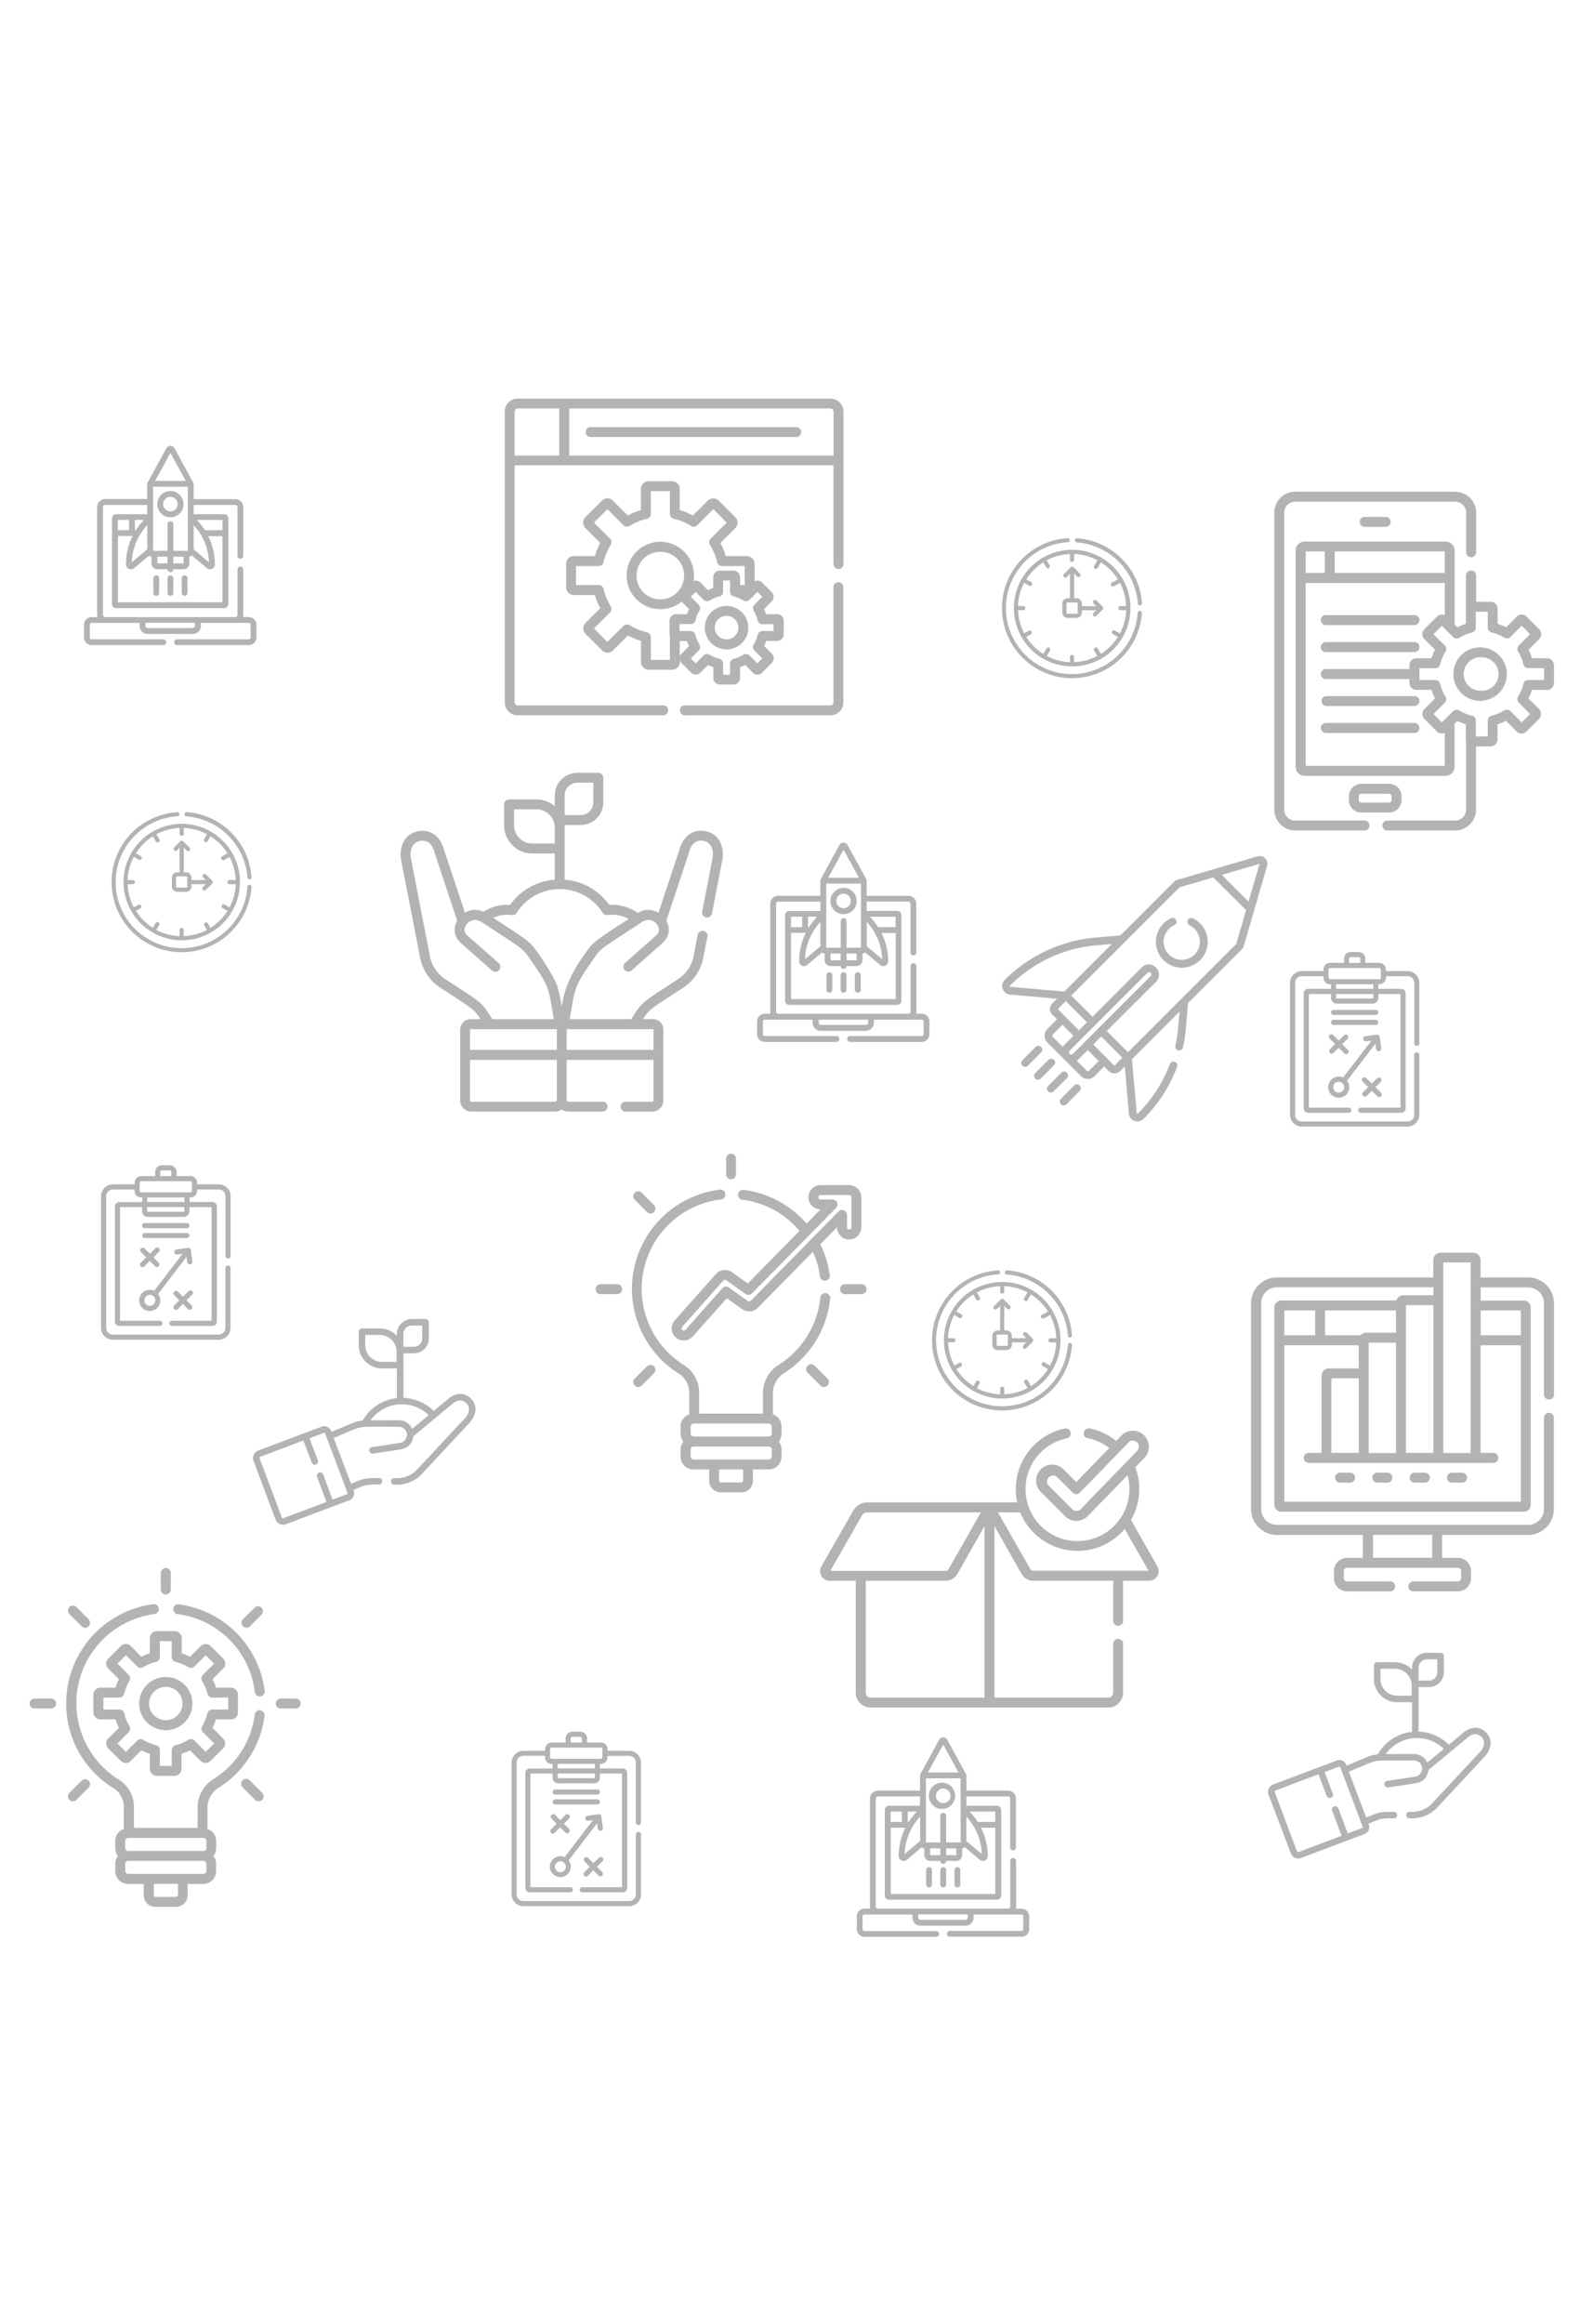 <svg viewBox="0 0 136 136" widht="200" height="200" xmlns="http://www.w3.org/2000/svg" xmlns:serif="http://www.serif.com/" fill-rule="evenodd" clip-rule="evenodd" stroke-linejoin="round" stroke-miterlimit="1.41"><path fill="none" d="M0 0h136v136H0z"/><g opacity=".3"><clipPath id="a"><path serif:id="001-idea" d="M48.35 67.27H77.5v29.15H48.35z"/></clipPath><g clip-path="url(#a)" fill-rule="nonzero"><path d="M53.11 78.5H51.7a.43.43 0 1 0 0 .86h1.42a.43.43 0 1 0 0-.86zM74.16 78.5h-1.42a.43.43 0 0 0 0 .86h1.42a.43.43 0 1 0 0-.86zM56.29 85.57a.43.43 0 0 0-.6 0l-1 1a.43.43 0 1 0 .6.6l1-1a.43.43 0 0 0 0-.6zM62.93 67.27c-.24 0-.43.2-.43.43v1.41a.43.43 0 0 0 .85 0V67.7c0-.24-.19-.43-.42-.43zM71.17 86.57l-1-1a.43.43 0 1 0-.6.6l1 1a.43.43 0 1 0 .6-.6zM56.29 71.69l-1-1a.43.43 0 1 0-.6.6l1 1c.16.17.43.17.6 0a.43.43 0 0 0 0-.6zM73.1 69.98h-2.47a1.04 1.04 0 0 0 0 2.08l-1.2 1.23a8.63 8.63 0 0 0-5.46-2.91.43.43 0 0 0-.1.85c1.92.23 3.7 1.2 4.95 2.68l-4.45 4.53-1.37-.97a1.04 1.04 0 0 0-1.38.16l-3.54 3.98A1.04 1.04 0 0 0 59.63 83l2.93-3.29 1.32.94c.42.3.99.25 1.35-.12l4.74-4.81c.3.65.5 1.33.6 2.05a.43.43 0 1 0 .84-.13 8.5 8.5 0 0 0-.8-2.57l1.44-1.47v.01a1.04 1.04 0 0 0 2.09 0v-2.59c0-.57-.47-1.04-1.05-1.04zm.18 3.63c0 .25-.37.25-.37 0v-1.06a.43.43 0 0 0-.74-.3l-7.55 7.68a.19.19 0 0 1-.24.03l-1.64-1.17a.43.43 0 0 0-.57.07L59 82.43a.19.19 0 1 1-.29-.25l3.55-3.99a.19.19 0 0 1 .25-.03l1.66 1.18c.17.12.4.1.55-.04l7.24-7.36a.43.43 0 0 0-.3-.73h-1.03c-.25 0-.25-.38 0-.38h2.46c.1 0 .2.09.2.2v2.58z"/><path d="M71.08 79.27a.43.43 0 0 0-.47.39 7.77 7.77 0 0 1-3.58 5.78 2.87 2.87 0 0 0-1.36 2.44v1.76h-5.49v-1.8c0-.96-.5-1.87-1.31-2.38a7.74 7.74 0 0 1 3.12-14.24.43.43 0 1 0-.11-.84 8.6 8.6 0 0 0-3.46 15.81c.56.35.91.98.91 1.65v1.86c-.43.15-.75.56-.75 1.05v.6c0 .27.1.5.24.7-.15.18-.24.42-.24.67v.61c0 .62.5 1.11 1.11 1.11h1.35v.97c0 .56.45 1 1 1h1.77c.56 0 1-.44 1-1v-.97h1.35c.61 0 1.11-.5 1.11-1.1v-.62c0-.25-.09-.49-.23-.68.14-.19.23-.42.23-.68v-.61c0-.49-.31-.9-.74-1.05v-1.82c0-.7.35-1.34.95-1.72a8.65 8.65 0 0 0 3.98-6.42.43.43 0 0 0-.38-.47zm-7.12 16.14c0 .08-.07.15-.15.15h-1.77a.16.16 0 0 1-.15-.15v-.97h2.07v.97zm2.46-2.08c0 .14-.12.26-.26.26H59.7a.26.26 0 0 1-.25-.26v-.6c0-.15.11-.26.25-.26h6.47c.14 0 .26.12.26.25v.61zm0-1.97c0 .14-.12.25-.26.25H59.7a.26.26 0 0 1-.25-.25v-.61c0-.14.11-.26.25-.26h6.47c.14 0 .26.12.26.26v.6z"/></g><clipPath id="b"><path serif:id="002-rocket" d="M86.26 41.65h22.84v22.84H86.26z"/></clipPath><g clip-path="url(#b)" fill-rule="nonzero"><path d="M89.61 58.09a.33.33 0 0 0-.47 0L88 59.23a.34.34 0 0 0 0 .47c.13.13.35.13.48 0l1.13-1.14a.33.33 0 0 0 0-.47zM90.72 59.2a.33.33 0 0 0-.47 0l-1.14 1.13a.33.33 0 0 0 .47.48l1.14-1.14a.33.33 0 0 0 0-.48zM92.94 61.4a.34.34 0 0 0-.48 0l-1.14 1.15a.33.33 0 1 0 .48.47l1.13-1.14a.34.34 0 0 0 0-.47zM91.83 60.3a.33.33 0 0 0-.47 0l-1.14 1.14a.33.33 0 1 0 .47.47l1.14-1.13a.33.33 0 0 0 0-.48zM108.27 41.68l-7 2.05a.34.34 0 0 0-.15.08l-4.68 4.68-2.1.18a12.65 12.65 0 0 0-7.87 3.66.74.74 0 0 0 .46 1.25l4.06.36-.42.42a.67.67 0 0 0 0 .94l.41.41-.82.82a.83.83 0 0 0 0 1.18l2.89 2.89c.32.32.85.32 1.17 0l.82-.83.39.39a.7.7 0 0 0 .99 0l.4-.4.35 4.06c.03.3.21.53.48.63.28.1.57.04.78-.17 1.3-1.3 2.28-2.83 2.91-4.55a.34.34 0 0 0-.62-.23 11.9 11.9 0 0 1-2.76 4.3.07.07 0 0 1-.12-.04l-.4-4.62 4.09-4.1c-.14 1.66-.17 2.1-.36 2.94-.04.18.07.36.25.4.18.04.36-.07.4-.25.23-1.03.25-1.52.44-3.82l4.68-4.68a.34.34 0 0 0 .09-.14l.93-3.18 1.11-3.82a.65.65 0 0 0-.8-.8zM86.99 52.92a.07.07 0 0 1-.04-.12c2-2 4.64-3.23 7.45-3.46l1.3-.11-4.09 4.09-4.62-.4zm4.75 1.22l1.82 1.82-.69.7-1.82-1.83.69-.69zm-.15 3.8a.82.82 0 0 0-.12.14l-.84-.85a.16.16 0 0 1 0-.22l.82-.83.95.95-.82.81zm.77.74a.2.2 0 0 1-.28 0 .2.2 0 0 1 0-.28l6.67-6.67a.2.2 0 1 1 .28.28l-4.48 4.47c-.24.24-1.98 2-2.2 2.2zm1.39 1.44a.16.16 0 0 1-.12.05c-.02 0-.07 0-.1-.05l-.85-.84c.05-.03.1-.07.13-.11l.82-.81.94.94-.82.83zm2.2-.44a.03.03 0 0 1-.05 0l-1.8-1.8.69-.69 1.82 1.82-.67.67zm10.46-10.46l-9.32 9.32-1.83-1.82 4.26-4.25c.3-.31.36-.84-.04-1.23a.84.84 0 0 0-1.2 0l-4.24 4.25-1.83-1.82 9.32-9.32 2.9-.85 2.83 2.81-.85 2.91zm1.06-3.64l-2.3-2.3 3.25-.95-.95 3.25z"/><path d="M103.3 47.46c-.2-.2-.42-.35-.66-.46a.34.34 0 0 0-.28.61 1.56 1.56 0 1 1-1.28 0 .33.33 0 1 0-.28-.6 2.23 2.23 0 1 0 2.5.45z"/></g><path d="M19.89 113.22h-1.3c-.07-.25-.17-.5-.3-.73l.92-.91a.6.6 0 0 0 0-.86l-1.08-1.08a.6.6 0 0 0-.85 0l-.92.92a4.51 4.51 0 0 0-.72-.3v-1.3a.6.6 0 0 0-.6-.6H13.5a.6.6 0 0 0-.6.6v1.3c-.25.08-.5.18-.73.3l-.91-.92a.6.6 0 0 0-.86 0l-1.08 1.08a.6.6 0 0 0 0 .86l.92.91c-.12.23-.22.48-.3.73h-1.3a.6.6 0 0 0-.6.6v1.52c0 .34.27.61.6.61h1.3c.08.25.18.5.3.73l-.92.91a.6.6 0 0 0 0 .86l1.08 1.07a.6.6 0 0 0 .86 0l.9-.91c.24.12.49.22.74.3v1.3c0 .32.27.6.6.6h1.52a.6.6 0 0 0 .6-.6v-1.3c.26-.08.5-.18.73-.3l.92.91a.6.6 0 0 0 .85 0l1.08-1.07a.6.6 0 0 0 .18-.43.6.6 0 0 0-.18-.43l-.91-.91c.12-.24.22-.48.3-.73h1.29a.6.6 0 0 0 .6-.6v-1.53a.6.6 0 0 0-.6-.6zm-.25 1.88h-1.37c-.2 0-.37.13-.41.33-.1.38-.25.75-.46 1.1-.1.16-.08.38.06.52l.97.97-.72.72-.97-.97a.43.43 0 0 0-.53-.06c-.34.21-.7.37-1.1.46a.43.43 0 0 0-.33.41v1.37h-1.02v-1.37c0-.2-.14-.37-.33-.41-.39-.1-.76-.25-1.1-.46a.43.43 0 0 0-.52.06l-.97.97-.73-.72.97-.97a.43.43 0 0 0 .06-.53c-.2-.34-.36-.7-.45-1.1a.43.43 0 0 0-.42-.32H8.9v-1.03h1.37c.2 0 .37-.13.42-.33.09-.39.24-.76.45-1.1a.43.43 0 0 0-.06-.52l-.97-.97.73-.72.97.96c.14.14.35.17.52.07.34-.22.71-.37 1.1-.46.2-.04.33-.22.33-.41v-1.37h1.02v1.37c0 .2.14.37.33.41.4.1.76.24 1.1.46.17.1.39.07.53-.07l.97-.96.72.72-.97.97a.43.43 0 0 0-.06.53c.21.33.36.7.46 1.1.04.19.21.32.41.32h1.37v1.03z" fill-rule="nonzero"/><path d="M14.27 112.3a2.29 2.29 0 1 0 0 4.58 2.29 2.29 0 0 0 0-4.58zm0 3.72a1.43 1.43 0 1 1 0-2.87 1.43 1.43 0 0 1 0 2.87zM4.46 114.16H3.04a.43.43 0 1 0 0 .85h1.42a.43.43 0 0 0 0-.85zM25.5 114.16H24.1a.43.43 0 0 0 0 .85h1.41a.43.43 0 0 0 0-.85zM7.63 121.22a.43.43 0 0 0-.6 0l-1 1a.43.43 0 1 0 .6.6l1-1a.43.43 0 0 0 0-.6zM22.52 106.34a.43.43 0 0 0-.6 0l-1.01 1a.43.43 0 0 0 0 .6c.17.17.44.17.6 0l1-1a.43.43 0 0 0 0-.6zM14.27 102.92c-.23 0-.43.2-.43.43v1.42a.43.43 0 1 0 .86 0v-1.42c0-.23-.2-.43-.43-.43zM22.52 122.22l-1-1a.43.43 0 1 0-.61.6l1 1a.43.43 0 1 0 .6-.6zM7.63 107.34l-1-1a.43.43 0 1 0-.6.6l1 1c.17.17.44.17.6 0a.43.43 0 0 0 0-.6zM22.79 113.54a8.59 8.59 0 0 0-7.47-7.5.43.43 0 0 0-.1.84 7.69 7.69 0 0 1 6.72 6.76.43.43 0 0 0 .85-.1z" fill-rule="nonzero"/><path d="M22.41 115.16a.43.43 0 0 0-.48.37 7.7 7.7 0 0 1-3.56 5.56 2.87 2.87 0 0 0-1.36 2.45v1.75h-5.48v-1.8c0-.96-.5-1.87-1.32-2.37a7.74 7.74 0 0 1 3.12-14.24.43.43 0 0 0-.1-.85A8.62 8.62 0 0 0 6.8 118.8a8.63 8.63 0 0 0 2.95 3.06c.57.34.91.98.91 1.65v1.86c-.43.15-.74.56-.74 1.04v.61c0 .26.09.5.23.69a1.1 1.1 0 0 0-.23.68v.6c0 .62.5 1.12 1.1 1.12h1.35v.96c0 .56.45 1.01 1 1.01h1.77c.56 0 1.01-.45 1.01-1v-.97h1.35c.6 0 1.1-.5 1.1-1.11v-.61c0-.26-.08-.5-.23-.68.15-.2.24-.43.24-.69v-.6c0-.5-.32-.9-.75-1.05v-1.82c0-.7.36-1.35.96-1.72a8.55 8.55 0 0 0 3.95-6.19.43.43 0 0 0-.37-.47zm-7.1 15.9c0 .09-.07.16-.16.16H13.4a.16.16 0 0 1-.16-.16v-.96h2.08v.96zm2.45-2.07c0 .14-.12.25-.25.25h-6.47a.26.26 0 0 1-.26-.25v-.61c0-.14.12-.26.26-.26h6.47c.13 0 .25.12.25.26v.6zm0-1.98c0 .14-.12.26-.25.26h-6.47a.26.26 0 0 1-.26-.26v-.6c0-.15.12-.26.26-.26h6.47c.13 0 .25.11.25.25v.61zM60.7 39.51h-.02c-1.07-.17-1.93.48-2.23 1.7l-1.77 5.33a1.69 1.69 0 0 0-1.78.02 3.82 3.82 0 0 0-2.46-.7 5.22 5.22 0 0 0-3.84-2.17v-4.7h1.38c1.07 0 1.95-.87 1.95-1.95v-2.11c0-.24-.2-.43-.43-.43h-1.8c-1.08 0-1.95.88-1.95 1.95v.92a2.4 2.4 0 0 0-1.57-.58h-2.36c-.23 0-.43.2-.43.43v1.8a2.43 2.43 0 0 0 2.43 2.42h1.93v2.25a5.22 5.22 0 0 0-3.84 2.17h-.25c-.73 0-1.44.2-2.05.6a1.66 1.66 0 0 0-1.59.08l-1.77-5.32c-.3-1.23-1.15-1.88-2.23-1.7-1.41.27-1.62 1.61-1.51 2.37v.02l1.62 8.34a4.02 4.02 0 0 0 1.62 2.64l.02.01c2.96 1.95 3 1.87 3.59 2.8h-.85c-.5 0-.9.4-.9.88v6.11c0 .53.43.96.95.96h7.23c.2 0 .4-.07.56-.18a1 1 0 0 0 .57.18h2.88a.43.43 0 1 0 0-.85h-2.88a.14.14 0 0 1-.14-.14V59.2h7.47v3.5a.1.1 0 0 1-.1.1h-2.36a.43.43 0 0 0 0 .85h2.35c.53 0 .96-.43.96-.96v-6.1c0-.5-.4-.9-.9-.9h-.85c.6-.93.66-.86 3.59-2.79l.01-.01a4.02 4.02 0 0 0 1.62-2.64l.33-1.69a.43.43 0 0 0-.84-.16l-.33 1.7v.03a3.11 3.11 0 0 1-1.27 2.06c-3.14 2.07-3.13 1.93-4 3.31l-.12.2h-5.3c.51-3.03.4-2.8 2.27-5.5.46-.64.86-.83 3.93-2.85.74-.48 1.22.07 1.3.18l.01.02c.1.12.37.55-.08.95l-2.69 2.38a.43.43 0 0 0 .57.64l2.68-2.38c.7-.62.6-1.42.33-1.92l1.91-5.75v-.03l.01-.02c.14-.56.46-1.2 1.26-1.07.92.19.84 1.18.81 1.41l-.9 4.64a.43.43 0 1 0 .84.17l.9-4.66.01-.02c.1-.76-.1-2.1-1.5-2.38zm-14.88 1.07c-.87 0-1.57-.7-1.57-1.56v-1.38h1.93c.86 0 1.57.7 1.57 1.57v1.37h-1.93zm2.78-2.88v-1.25c0-.6.5-1.1 1.1-1.1h1.37v1.7c0 .6-.49 1.09-1.1 1.09H48.6v-.44zM38.25 52.2a3.1 3.1 0 0 1-1.28-2.1l-1.62-8.34c-.03-.23-.1-1.22.82-1.4.8-.13 1.12.5 1.25 1.06v.02l.02.03 1.91 5.75c-.28.5-.38 1.3.32 1.92l2.69 2.38c.18.15.45.14.6-.04a.43.43 0 0 0-.03-.6l-2.7-2.38c-.44-.4-.17-.83-.07-.95v-.01c.3-.38.76-.52 1.26-.22l1.38.9c1.88 1.23 2.21 1.45 2.6 1.98 1.92 2.77 1.77 2.56 2.27 5.5h-5.3l-.12-.2c-.87-1.38-.86-1.23-4-3.3zm9.54 10.6h-7.23a.1.1 0 0 1-.1-.1v-3.5h7.47v3.46c0 .08-.07.14-.14.14zm.14-6.2v1.74h-7.47V56.6c0-.03.02-.04.04-.04H47.9c.02 0 .03.02.03.04zm8.27-.05c.02 0 .05 0 .05.03v1.76h-7.47V56.6c0-.03.02-.04.04-.04h7.38zm-5.48-6.98c-1.98 2.56-2.2 4.09-2.37 5.05-.15-.9-.27-1.5-.5-2.08a20.2 20.2 0 0 0-1.95-3.08c-.47-.57-1.1-.94-3.44-2.48h-.01a2.94 2.94 0 0 1 1.62-.24c.16.02.32-.05.41-.2a4.37 4.37 0 0 1 7.39 0c.09.15.25.22.41.2a2.95 2.95 0 0 1 1.83.33c-2.36 1.55-2.9 1.87-3.4 2.5z" fill-rule="nonzero"/><clipPath id="c"><path serif:id="005-growth-1" d="M109.16 109.5h19.15v19.15h-19.15z"/></clipPath><g clip-path="url(#c)"><path d="M127.9 117.04h-.02c-.7-.65-1.5-.35-2.03.14l-1.14.95a3.9 3.9 0 0 0-2.61-1.13v-3.83h.9c.7 0 1.28-.57 1.28-1.28v-1.39a.28.28 0 0 0-.28-.28h-1.18c-.7 0-1.28.58-1.28 1.28v.17a2 2 0 0 0-1.47-.64h-1.53a.28.28 0 0 0-.28.28v1.16c0 1.1.9 2 2 2h1.28v2.55a3.88 3.88 0 0 0-2.95 1.94c-.31.03-.52.08-.77.17h-.01l-1.9.8-.03-.08a.63.63 0 0 0-.81-.36l-5.48 2.06a.68.68 0 0 0-.4.87l1.92 5.06c.13.35.52.53.87.4l5.47-2.07c.33-.12.5-.48.37-.81l-.02-.07c1.03-.44 1.01-.47 2.18-.47a.28.28 0 1 0 0-.56c-1.28 0-1.33.06-2.38.5l-1.5-3.95 1.92-.8c.55-.2.88-.16 3.63-.16.3 0 .51.1.65.32.09.15.11.31.12.36-.01.1-.08.62-.58.7-.77.13-2.43.37-2.44.37a.28.28 0 1 0 .08.56c.01 0 1.68-.24 2.45-.37.71-.12.98-.73 1.03-1.13l3.25-2.69h.01l.01-.02c.33-.3.8-.57 1.27-.15.53.52.04 1.14-.07 1.27l-4.1 4.4v.01c-.57.66-1.35.77-1.67.78h-.35a.28.28 0 0 0 0 .56h.37a2.96 2.96 0 0 0 2.07-.97l4.1-4.4c.37-.42.78-1.32.04-2.05zm-5.8-4.52v-1.01c0-.4.32-.73.72-.73h.9v1.11c0 .4-.32.72-.72.72h-.9v-.09zm-.59 1.39h-1.25c-.8 0-1.44-.65-1.44-1.44v-.88h1.25c.8 0 1.44.65 1.44 1.44v.88zm-4.21 11.29c.01.03 0 .08-.04.09l-1.25.47-.81-2.15a.28.28 0 0 0-.37-.17.28.28 0 0 0-.16.37l.81 2.15-3.7 1.4a.12.12 0 0 1-.15-.08l-1.9-5.06a.12.12 0 0 1 .06-.15l3.7-1.4.72 1.9a.28.28 0 0 0 .52-.19l-.71-1.9 1.25-.47c.03-.01.07 0 .09.04l1.94 5.15zm5.55-5.53a1.24 1.24 0 0 0-1.2-.74h-2.37a3.32 3.32 0 0 1 5-.44l-1.43 1.18z" fill-rule="nonzero"/></g><clipPath id="d"><path serif:id="005-growth-1" d="M21.78 80.78h19.15v19.15H21.78z"/></clipPath><g clip-path="url(#d)"><path d="M40.51 88.32c-.7-.65-1.51-.35-2.04.14l-1.14.95a3.9 3.9 0 0 0-2.6-1.13v-3.83h.9c.7 0 1.28-.57 1.28-1.28v-1.39a.28.28 0 0 0-.28-.28h-1.19c-.7 0-1.28.58-1.28 1.28v.17a2 2 0 0 0-1.46-.64h-1.54a.28.28 0 0 0-.28.28v1.16c0 1.1.9 2 2 2h1.28v2.55a3.88 3.88 0 0 0-2.95 1.94c-.31.02-.52.08-.77.17l-1.91.8-.03-.08a.63.63 0 0 0-.81-.37l-5.47 2.06a.68.68 0 0 0-.4.88l1.9 5.06c.14.35.53.53.88.4l5.48-2.07c.32-.12.49-.49.36-.81l-.02-.07c1.03-.44 1.02-.47 2.18-.47.2 0 .3-.14.3-.28 0-.15-.1-.28-.3-.28-1.28 0-1.33.06-2.38.5l-1.5-3.95 1.92-.8c.55-.2.88-.16 3.63-.16.3 0 .52.1.65.32.09.15.11.31.12.35-.01.11-.08.63-.58.71-.77.13-2.43.37-2.44.37a.28.28 0 0 0 .08.56c.01 0 1.68-.24 2.45-.38.72-.12.98-.72 1.04-1.12l3.24-2.69h.01l.02-.02c.32-.3.8-.57 1.26-.15.53.52.05 1.14-.06 1.27l-4.1 4.4a2.4 2.4 0 0 1-1.67.8h-.36a.28.28 0 1 0 0 .56h.38a2.96 2.96 0 0 0 2.06-.98l4.1-4.4v-.01c.37-.42.79-1.31.04-2.04zm-5.79-4.52v-1.02c0-.4.33-.72.72-.72h.9v1.11c0 .4-.32.72-.72.72h-.9v-.1zm-.58 1.39h-1.26c-.8 0-1.44-.65-1.44-1.44v-.88h1.25c.8 0 1.45.65 1.45 1.44v.88zm-4.22 11.29c.01.03 0 .07-.04.09l-1.25.47-.81-2.16a.28.28 0 1 0-.53.2l.81 2.16-3.7 1.39a.12.12 0 0 1-.15-.07l-1.9-5.06a.12.12 0 0 1 .06-.15l3.7-1.4.72 1.9c.06.15.22.23.36.17a.28.28 0 0 0 .17-.36l-.72-1.9 1.25-.47c.03-.02.07 0 .09.04l1.94 5.15zm5.56-5.53a1.24 1.24 0 0 0-1.21-.74H31.9a3.32 3.32 0 0 1 5-.44l-1.42 1.18z" fill-rule="nonzero"/></g><path d="M92.28 15.31a5.01 5.01 0 1 0 .01 10.03 5.01 5.01 0 0 0 0-10.03zm4.12 7.2l-.43-.25a.18.18 0 0 0-.24.06c-.04.09-.02.2.07.24l.42.25a4.7 4.7 0 0 1-1.46 1.46l-.25-.42a.18.18 0 1 0-.3.17l.24.42c-.6.32-1.27.51-2 .54v-.49a.18.18 0 0 0-.35 0v.49a4.62 4.62 0 0 1-2-.54l.25-.42a.18.18 0 1 0-.3-.17l-.25.42a4.69 4.69 0 0 1-1.46-1.46l.42-.25a.18.18 0 0 0-.17-.3l-.43.24a4.62 4.62 0 0 1-.53-2h.49a.18.18 0 0 0 0-.35h-.5c.03-.72.22-1.4.54-2l.43.25a.18.18 0 0 0 .24-.06.18.18 0 0 0-.07-.24l-.42-.25a4.7 4.7 0 0 1 1.46-1.46l.25.42a.18.18 0 0 0 .24.07.18.18 0 0 0 .06-.24l-.25-.43c.6-.32 1.28-.51 2-.54v.5a.18.18 0 1 0 .36 0v-.5c.72.03 1.4.22 2 .54l-.25.43a.18.18 0 1 0 .3.17l.25-.42c.6.37 1.1.87 1.46 1.46l-.42.25a.18.18 0 1 0 .09.33c.03 0 .06-.01.08-.03l.43-.25c.32.6.5 1.28.53 2h-.49a.18.18 0 1 0 0 .36h.5c-.03.71-.22 1.4-.54 2z" fill-rule="nonzero"/><path d="M94.91 20.2l-.55-.55a.18.18 0 0 0-.25.25l.25.26h-1.24v-.22c0-.25-.2-.46-.46-.46h-.2v-2.12l.25.25c.03.04.08.06.12.06.05 0 .1-.02.13-.06a.18.18 0 0 0 0-.25l-.55-.55a.18.18 0 0 0-.25 0l-.55.56a.18.18 0 1 0 .25.24l.24-.24v2.11h-.2c-.26 0-.46.2-.46.46v.77c0 .25.2.46.46.46h.76c.26 0 .46-.21.46-.46v-.2h1.24l-.25.25a.18.18 0 0 0 .12.3c.05 0 .1-.02.13-.06l.55-.55a.18.18 0 0 0 .05-.12c0-.05-.02-.1-.05-.13zm-2.14.5a.1.1 0 0 1-.1.11h-.77a.1.1 0 0 1-.1-.1v-.77c0-.06.04-.1.1-.1h.76c.06 0 .1.04.1.1v.77zM98.3 19.9a6.03 6.03 0 0 0-5.6-5.58c-.1-.01-.18.06-.18.16-.01.1.06.18.16.19a5.7 5.7 0 0 1 5.26 5.25c0 .1.08.17.17.17h.02c.1 0 .17-.1.16-.19z" fill-rule="nonzero"/><path d="M98.13 20.56c-.1 0-.18.07-.2.16a5.68 5.68 0 1 1-6.06-6.06.18.18 0 1 0-.01-.35 6.03 6.03 0 1 0 6.43 6.44c0-.1-.07-.18-.16-.19zM86.26 78.31a5.01 5.01 0 1 0 .01 10.03 5.01 5.01 0 0 0 0-10.03zm4.12 7.2l-.42-.25a.18.18 0 1 0-.18.3l.42.25a4.68 4.68 0 0 1-1.46 1.46l-.24-.42a.18.18 0 1 0-.3.17l.24.42c-.6.32-1.28.51-2 .54v-.49c0-.1-.08-.17-.18-.17-.1 0-.17.08-.17.17v.49a4.62 4.62 0 0 1-2-.54l.24-.42a.18.18 0 0 0-.3-.17l-.24.42a4.68 4.68 0 0 1-1.47-1.46l.43-.25a.18.18 0 0 0-.18-.3l-.42.24a4.62 4.62 0 0 1-.54-2h.49a.18.18 0 0 0 0-.35h-.5c.03-.72.22-1.4.54-2l.43.25a.18.18 0 0 0 .24-.06.18.18 0 0 0-.06-.25l-.43-.24c.37-.6.87-1.1 1.46-1.46l.25.42a.18.18 0 0 0 .24.07.18.18 0 0 0 .06-.24l-.24-.43c.6-.32 1.28-.51 2-.54v.5a.18.18 0 0 0 .35 0v-.5c.72.03 1.4.22 2 .54l-.25.43a.18.18 0 1 0 .3.17l.25-.42c.6.37 1.1.87 1.47 1.46l-.43.25a.18.18 0 1 0 .09.33l.09-.03.42-.25c.32.6.51 1.28.54 2h-.5a.18.18 0 0 0 0 .36h.5c-.03.71-.22 1.4-.54 2z" fill-rule="nonzero"/><path d="M88.9 83.2l-.56-.55a.18.18 0 0 0-.25.25l.25.25H87.1v-.2c0-.26-.2-.47-.46-.47h-.2v-2.12l.25.25a.17.17 0 0 0 .25 0 .18.18 0 0 0 0-.25l-.55-.55a.18.18 0 0 0-.25 0l-.55.55a.18.18 0 1 0 .25.25l.25-.24v2.11h-.2c-.26 0-.47.2-.47.46v.77c0 .25.2.46.46.46h.76c.26 0 .46-.21.46-.46v-.2h1.24l-.25.25a.18.18 0 0 0 .13.3c.04 0 .09-.02.12-.06l.55-.55a.18.18 0 0 0 .05-.12c0-.05-.02-.1-.05-.13zm-2.15.5a.1.1 0 0 1-.1.11h-.77a.1.1 0 0 1-.1-.1v-.77c0-.06.04-.1.1-.1h.77c.05 0 .1.04.1.1v.77zM92.27 82.9a6.03 6.03 0 0 0-5.58-5.59c-.1 0-.18.07-.2.17 0 .1.08.18.17.19a5.7 5.7 0 0 1 5.26 5.25c0 .1.08.17.18.17.1 0 .18-.1.17-.19z" fill-rule="nonzero"/><path d="M92.1 83.56c-.09 0-.17.07-.18.16a5.68 5.68 0 1 1-6.06-6.06.18.18 0 1 0-.02-.34 6.03 6.03 0 1 0 6.43 6.43c.01-.1-.06-.18-.16-.19zM15.64 38.89a5.01 5.01 0 1 0 .01 10.02 5.01 5.01 0 0 0-.01-10.02zm4.11 7.19l-.42-.25a.18.18 0 0 0-.24.07c-.05.08-.02.19.07.24l.42.24a4.7 4.7 0 0 1-1.46 1.46l-.25-.42a.18.18 0 0 0-.3.18l.24.42c-.6.32-1.28.5-2 .53v-.48a.18.18 0 1 0-.35 0v.48a4.62 4.62 0 0 1-2-.53l.25-.42a.18.18 0 0 0-.06-.24.18.18 0 0 0-.25.06l-.24.42a4.7 4.7 0 0 1-1.46-1.46l.42-.24a.18.18 0 0 0-.17-.3l-.43.24a4.6 4.6 0 0 1-.53-2h.49a.18.18 0 0 0 0-.35h-.5c.03-.72.22-1.4.54-2l.43.24c.02.02.05.03.08.03.06 0 .12-.03.16-.09a.18.18 0 0 0-.07-.24l-.42-.25a4.7 4.7 0 0 1 1.46-1.46l.24.43a.18.18 0 1 0 .31-.18l-.25-.43c.6-.32 1.28-.5 2-.54v.5a.18.18 0 1 0 .36 0v-.5c.72.03 1.4.22 2 .54l-.25.43a.18.18 0 0 0 .15.26c.06 0 .12-.03.15-.08l.25-.43c.59.37 1.09.87 1.46 1.46l-.42.25a.18.18 0 1 0 .18.3l.42-.24c.32.6.5 1.28.53 2h-.49a.18.18 0 1 0 0 .35h.5c-.04.72-.23 1.4-.55 2z" fill-rule="nonzero"/><path d="M18.27 43.78l-.55-.55a.18.18 0 0 0-.25.25l.25.25h-1.24v-.21c0-.26-.2-.46-.46-.46h-.2v-2.12l.25.25a.18.18 0 0 0 .25 0 .18.18 0 0 0 0-.25l-.55-.55a.17.17 0 0 0-.13-.05c-.05 0-.1.01-.12.05l-.55.55a.18.18 0 0 0 .25.25l.24-.25v2.12h-.2c-.26 0-.46.2-.46.46v.76c0 .25.2.46.46.46h.76c.25 0 .46-.2.46-.46v-.2h1.23l-.24.25a.18.18 0 0 0 .12.3c.05 0 .1-.02.13-.05l.55-.55a.18.18 0 0 0 0-.25zm-2.14.5a.1.1 0 0 1-.1.1h-.77a.1.1 0 0 1-.11-.1v-.76c0-.06.05-.11.1-.11h.77c.06 0 .1.05.1.1v.77zM21.65 43.48a6.03 6.03 0 0 0-5.59-5.6c-.1 0-.18.08-.18.17-.01.1.06.18.16.2a5.7 5.7 0 0 1 5.26 5.25c0 .1.08.16.17.16h.02c.1 0 .17-.09.16-.18z" fill-rule="nonzero"/><path d="M21.48 44.13c-.1 0-.18.07-.18.17a5.68 5.68 0 1 1-6.06-6.06.18.18 0 1 0-.03-.35 6.03 6.03 0 1 0 6.44 6.43c0-.1-.07-.18-.16-.19z" fill-rule="nonzero"/><clipPath id="e"><path serif:id="007-rocket-1" d="M6.08 6.35h17.15V23.5H6.08z"/></clipPath><g clip-path="url(#e)" fill-rule="nonzero"><path d="M14.67 10.25a1.13 1.13 0 1 0 0 2.26 1.13 1.13 0 0 0 0-2.26zm0 1.75a.62.62 0 1 1 0-1.25.62.62 0 0 1 0 1.25zM13.45 17.51a.25.25 0 0 0-.25.25v1.26c0 .14.11.25.25.25s.25-.11.25-.25v-1.25a.25.25 0 0 0-.25-.26zM14.67 17.51a.25.25 0 0 0-.25.25v1.26a.25.25 0 1 0 .5 0v-1.25a.25.25 0 0 0-.25-.26zM15.89 17.51a.25.25 0 0 0-.25.25v1.26a.25.25 0 0 0 .5 0v-1.25a.25.25 0 0 0-.25-.26z"/><path d="M21.41 21.09h-.5a.67.67 0 0 0 .03-.19V17a.25.25 0 0 0-.5 0v3.91c0 .1-.09.19-.19.19H9.05a.19.19 0 0 1-.19-.19v-9.28c0-.1.09-.18.19-.18h3.62v.8H9.96a.36.36 0 0 0-.32.35v7.37c0 .2.16.36.36.36h9.3c.2 0 .36-.16.36-.36V12.6a.36.36 0 0 0-.33-.35H16.67v-.8h3.58c.1 0 .19.08.19.18v4.2a.25.25 0 1 0 .5 0v-4.2c0-.38-.31-.68-.69-.68h-3.58v-1.3a.25.25 0 0 0-.04-.13l-1.61-2.95a.4.4 0 0 0-.7 0l-1.61 2.95a.25.25 0 0 0-.04.12v1.3H9.05c-.38 0-.69.31-.69.7v9.27c0 .07.01.13.03.19h-.5c-.37 0-.66.29-.66.65v1.1c0 .37.3.66.65.66h6.18a.25.25 0 1 0 0-.5H7.88a.15.15 0 0 1-.15-.15v-1.11c0-.08.07-.15.15-.15h4.14v.27c0 .38.3.68.69.68h3.88c.38 0 .7-.3.7-.68v-.27h4.13c.08 0 .15.07.15.15v1.1c0 .1-.07.16-.15.16h-6.18a.25.25 0 0 0 0 .5h6.18c.36 0 .65-.3.65-.65v-1.11c0-.36-.3-.65-.65-.65zm-9.8-8.35h.78c-.24.27-.45.51-.69.88h-.09v-.88zm-1.47 0h.97v.88h-.97v-.88zm9.01 0v.88h-1.51c-.24-.37-.45-.6-.69-.88h2.2zm-2.48.43l.16.2c.7.82 1.12 1.88 1.16 3.02l-1.32-1.12v-2.1zm-2-6.2l1.32 2.41h-2.64l1.32-2.41zm-1.5 2.91h3v5.52h-1.25v-2.3a.25.25 0 0 0-.5 0v2.3h-1.24V9.88zm2.63 6.02v.57l-.02.01h-.86v-.58h.88zm-2.26.57v-.57h.88v.58h-.86l-.02-.01zm-.72-.66a.4.4 0 0 0 .22.1v.56c0 .28.23.51.52.51h.86a.25.25 0 0 0 .5 0h.86c.29 0 .52-.23.52-.51v-.57a.43.43 0 0 0 .22-.1l1.29 1.09c.27.23.69.03.69-.33 0-.85-.2-1.68-.58-2.43h1.23v5.69h-9v-5.7h1.26a5.46 5.46 0 0 0-.57 2.44c0 .36.41.56.7.33l1.28-1.08zm-.15-.54l-1.33 1.12c.04-.98.36-1.93.94-2.72.13-.19.23-.3.4-.5v2.1zm4.1 6.59c0 .1-.08.18-.18.18h-3.88a.19.19 0 0 1-.19-.18v-.27h4.26v.27z"/></g><clipPath id="f"><path serif:id="007-rocket-1" d="M64.02 40.5h17.15v17.15H64.02z"/></clipPath><g clip-path="url(#f)" fill-rule="nonzero"><path d="M72.61 44.4a1.13 1.13 0 1 0 0 2.26 1.13 1.13 0 0 0 0-2.26zm0 1.75a.62.62 0 1 1 0-1.25.62.62 0 0 1 0 1.25zM71.4 51.66a.25.25 0 0 0-.26.25v1.26a.25.25 0 1 0 .5 0V51.9a.25.25 0 0 0-.24-.25zM72.61 51.66a.25.25 0 0 0-.25.25v1.26a.25.25 0 1 0 .5 0V51.9a.25.25 0 0 0-.24-.25zM73.84 51.66a.25.25 0 0 0-.26.25v1.26c0 .14.12.25.26.25.13 0 .25-.11.25-.25V51.9a.25.25 0 0 0-.25-.25z"/><path d="M79.36 55.23h-.5a.67.67 0 0 0 .02-.18v-3.92a.25.25 0 0 0-.5 0v3.92c0 .1-.08.18-.18.18H67a.19.19 0 0 1-.2-.18v-9.28c0-.1.1-.18.2-.18h3.62v.8H67.9a.36.36 0 0 0-.32.35v7.37c0 .2.16.36.36.36h9.3c.2 0 .35-.16.35-.36v-7.37a.36.36 0 0 0-.32-.36H74.6v-.8h3.59c.1 0 .18.09.18.2v4.18a.25.25 0 1 0 .5 0v-4.19c0-.38-.3-.69-.68-.69H74.6v-1.3a.25.25 0 0 0-.03-.12l-1.62-2.95a.4.4 0 0 0-.7 0l-1.61 2.95a.25.25 0 0 0-.03.12v1.3h-3.63c-.38 0-.68.31-.68.7v9.27c0 .06 0 .13.02.18h-.5c-.36 0-.65.3-.65.66v1.1c0 .37.29.66.65.66H72a.25.25 0 1 0 0-.5h-6.18a.15.15 0 0 1-.15-.15v-1.11c0-.09.07-.15.15-.15h4.13V56c0 .38.31.7.7.7h3.88c.38 0 .69-.32.69-.7v-.26h4.13c.08 0 .15.06.15.15v1.1c0 .09-.07.16-.15.16h-6.18a.25.25 0 1 0 0 .5h6.18c.36 0 .65-.3.65-.65v-1.11c0-.36-.29-.66-.65-.66zm-9.8-8.35h.77c-.23.28-.45.52-.68.9h-.1v-.9zm-1.47 0h.96v.9h-.96v-.9zm9 0v.9h-1.5c-.24-.38-.46-.62-.7-.9h2.2zm-2.48.44l.16.2c.7.82 1.13 1.88 1.17 3.02l-1.33-1.12v-2.1zm-2-6.2l1.33 2.41h-2.65l1.32-2.41zm-1.49 2.91h2.99v5.52h-1.24v-2.3a.25.25 0 0 0-.5 0v2.3h-1.25v-5.52zm2.62 6.02v.56l-.01.02h-.86v-.58h.87zm-2.25.56v-.56h.87v.58h-.85c-.01 0-.02 0-.02-.02zm-.73-.65a.4.4 0 0 0 .22.09v.56c0 .3.24.52.52.52h.86a.25.25 0 0 0 .5 0h.87c.28 0 .51-.23.51-.52v-.56a.43.43 0 0 0 .22-.1l1.3 1.08c.27.24.69.04.69-.32 0-.85-.2-1.68-.58-2.43h1.23v5.69h-9.01v-5.7h1.27a5.46 5.46 0 0 0-.57 2.44c0 .36.41.56.69.32l1.28-1.07zm-.14-.54l-1.33 1.12c.03-.98.36-1.93.93-2.72.14-.2.23-.3.4-.5v2.1zm4.1 6.59c0 .1-.08.18-.18.18h-3.89a.19.19 0 0 1-.18-.18v-.27h4.25V56z"/></g><clipPath id="g"><path serif:id="007-rocket-1" d="M72.59 117.5h17.15v17.15H72.59z"/></clipPath><g clip-path="url(#g)" fill-rule="nonzero"><path d="M81.19 121.4a1.13 1.13 0 1 0 0 2.25 1.13 1.13 0 0 0 0-2.25zm0 1.75a.62.62 0 1 1 0-1.25.62.62 0 0 1 0 1.25zM79.97 128.66a.25.25 0 0 0-.25.25v1.25a.25.25 0 1 0 .5 0v-1.25a.25.25 0 0 0-.25-.25zM81.19 128.66a.25.25 0 0 0-.25.25v1.25a.25.25 0 1 0 .5 0v-1.25a.25.25 0 0 0-.25-.25zM82.41 128.66a.25.25 0 0 0-.25.25v1.25a.25.25 0 0 0 .5 0v-1.25a.25.25 0 0 0-.25-.25z"/><path d="M87.93 132.23h-.5a.67.67 0 0 0 .03-.19v-3.91a.25.25 0 0 0-.5 0v3.91c0 .1-.09.19-.19.19h-11.2a.19.19 0 0 1-.19-.19v-9.27c0-.1.08-.19.19-.19h3.62v.8h-2.71a.36.36 0 0 0-.32.36v7.37c0 .2.16.35.36.35h9.3c.2 0 .36-.16.36-.36v-7.36a.36.36 0 0 0-.33-.36h-2.67v-.8h3.59c.1 0 .18.08.18.19v4.19a.25.25 0 1 0 .5 0v-4.2c0-.37-.3-.68-.68-.68h-3.58v-1.3a.25.25 0 0 0-.04-.12l-1.61-2.96a.4.4 0 0 0-.7 0l-1.62 2.96a.25.25 0 0 0-.03.12v1.3h-3.62c-.38 0-.69.3-.69.69v9.27c0 .07 0 .13.03.19h-.5c-.37 0-.66.3-.66.65V134c0 .36.3.66.65.66h6.18a.25.25 0 1 0 0-.5H74.4a.15.15 0 0 1-.15-.16v-1.1c0-.09.07-.16.15-.16h4.14v.27c0 .38.3.69.68.69h3.9c.37 0 .68-.3.68-.69v-.27h4.13c.09 0 .15.07.15.15V134c0 .08-.06.15-.15.15h-6.18a.25.25 0 1 0 0 .5h6.18c.36 0 .66-.29.66-.65v-1.1c0-.37-.3-.66-.66-.66zm-9.8-8.35h.78c-.24.28-.45.52-.7.89h-.08v-.89zm-1.47 0h.97v.89h-.97v-.89zm9.01 0v.89h-1.51c-.24-.37-.45-.61-.69-.89h2.2zm-2.48.44l.16.2c.7.81 1.12 1.87 1.16 3.01l-1.33-1.11v-2.1zm-2-6.2l1.32 2.4h-2.64l1.32-2.4zm-1.5 2.9h3v5.52h-1.25v-2.3a.25.25 0 0 0-.5 0v2.3H79.7v-5.51zm2.63 6.03v.56l-.02.02h-.86v-.58h.88zm-2.26.56v-.56h.88v.58h-.86l-.02-.02zm-.72-.66a.4.4 0 0 0 .22.1v.56c0 .29.23.52.52.52h.86a.25.25 0 0 0 .5 0h.86c.29 0 .52-.23.52-.52v-.57a.43.43 0 0 0 .22-.1l1.29 1.09c.27.23.69.03.69-.32 0-.85-.2-1.69-.58-2.44h1.23v5.7h-9v-5.7h1.26a5.47 5.47 0 0 0-.57 2.44c0 .35.42.55.7.32l1.28-1.08zm-.15-.53l-1.32 1.11c.03-.97.35-1.92.93-2.72.13-.19.23-.3.4-.5v2.1zm4.1 6.58c0 .1-.08.19-.18.19h-3.88a.19.19 0 0 1-.19-.19v-.27h4.26v.27z"/></g><clipPath id="h"><path serif:id="008-computer" d="M106.16 75.78h29.15v29.15h-29.15z"/></clipPath><g clip-path="url(#h)" fill-rule="nonzero"><path d="M116.21 94.72h-.86a.43.43 0 1 0 0 .86h.86a.43.43 0 1 0 0-.86zM119.42 94.72h-.86a.43.43 0 1 0 0 .86h.86a.43.43 0 0 0 0-.86zM122.64 94.72h-.87a.43.43 0 1 0 0 .86h.87a.43.43 0 1 0 0-.86zM125.85 94.72h-.87a.43.43 0 1 0 0 .86h.87a.43.43 0 1 0 0-.86z"/><path d="M133.33 89.56c-.24 0-.43.19-.43.43v7.86c0 .75-.61 1.36-1.36 1.36h-21.62c-.75 0-1.36-.6-1.36-1.36V80.13c0-.75.6-1.36 1.36-1.36h13.46v.68h-2.57c-.3 0-.54.19-.61.45h-9.92a.58.58 0 0 0-.37.14l-.03.02-.01.02-.02.01-.02.03a.59.59 0 0 0-.14.37v17c0 .32.27.59.6.59h20.89c.32 0 .58-.27.58-.6V80.5a.59.59 0 0 0-.58-.59h-3.73v-1.13h4.09c.75 0 1.36.6 1.36 1.36V88a.43.43 0 0 0 .86 0v-7.86c0-1.22-1-2.22-2.22-2.22h-4.1v-1.5a.64.64 0 0 0-.63-.63H124a.64.64 0 0 0-.63.63v1.5h-13.46c-1.22 0-2.22 1-2.22 2.22v17.72c0 1.22 1 2.22 2.22 2.22h7.4v1.97h-1.36c-.62 0-1.13.51-1.13 1.14v.6c0 .64.5 1.14 1.13 1.14h3.64a.43.43 0 1 0 0-.85h-3.64a.28.28 0 0 1-.28-.28v-.61c0-.16.13-.29.28-.29h9.54c.15 0 .28.13.28.29v.6c0 .16-.13.29-.28.29h-3.9a.43.43 0 0 0 0 .85h3.9c.62 0 1.13-.5 1.13-1.13v-.61c0-.63-.5-1.14-1.13-1.14h-1.36v-1.97h7.4c1.22 0 2.22-1 2.22-2.22v-7.86c0-.24-.2-.43-.43-.43zm-12.3-9.23v-.03h2.35v12.72h-2.36V80.33zm-6.97.43h6.1v1.92h-2.56c-.2 0-.37.09-.5.22h-3.04v-2.14zm6.1 2.77v9.5h-2.35v-9.5h2.36zm-9.61-2.77h2.65v2.14h-2.65v-2.14zm16.9 0h3.46v2.14h-3.46v-2.14zm-3.22-4.13h2.36v16.4h-2.36v-16.4zm4.31 17.25a.43.43 0 1 0 0-.86h-1.1v-9.26h3.47v13.46h-20.36V83.76h6.4v1.99h-2.57a.64.64 0 0 0-.63.63v6.64h-1.1a.43.43 0 1 0 0 .86h15.9zm-11.58-7.28v6.42h-2.36V86.6h2.36zm6.32 15.44h-5.1v-1.97h5.1v1.97z"/></g><path d="M68.6 4.75H50.91a.43.43 0 1 0 0 .85H68.6a.43.43 0 0 0 0-.85zM66.88 20.85h-.93c-.05-.15-.11-.3-.18-.44l.65-.66a.56.56 0 0 0 0-.8l-.83-.83a.57.57 0 0 0-.64-.11v-1.5c0-.36-.3-.66-.66-.66h-1.82c-.11-.39-.27-.77-.46-1.13l1.28-1.28a.66.66 0 0 0 0-.94l-1.43-1.43a.67.67 0 0 0-.93 0l-1.29 1.29a5.8 5.8 0 0 0-1.13-.47v-1.82c0-.36-.3-.66-.66-.66h-2.02c-.37 0-.66.3-.66.66v1.82c-.4.12-.77.27-1.13.47l-1.29-1.29a.67.67 0 0 0-.93 0l-1.43 1.43a.66.66 0 0 0 0 .94l1.28 1.28c-.2.36-.35.74-.46 1.13h-1.82c-.37 0-.66.3-.66.67v2.01c0 .37.3.67.66.67h1.82c.11.39.27.77.46 1.13L50.4 21.6a.67.67 0 0 0 0 .94l1.43 1.43c.25.25.67.25.93 0l1.29-1.29c.36.2.74.35 1.13.47v1.82c0 .36.3.66.66.66h2.02c.36 0 .66-.3.66-.66v-.15c.03.08.08.16.14.23l.83.83c.22.22.58.22.8 0l.66-.66c.14.08.3.14.45.19v.93c0 .3.25.56.56.56h1.18c.3 0 .56-.25.56-.56v-.93c.15-.05.3-.11.45-.19l.65.66c.22.22.58.22.8 0l.83-.83a.56.56 0 0 0 0-.8l-.65-.66c.07-.14.13-.29.18-.44h.93c.31 0 .57-.26.57-.57v-1.17a.57.57 0 0 0-.57-.57zm-8.68 0a.56.56 0 0 0-.57.57c0 1.25 0 1.24.03 1.36v2h-1.64v-1.95c0-.2-.14-.37-.33-.42a4.98 4.98 0 0 1-1.5-.62.43.43 0 0 0-.52.07l-1.39 1.38-1.15-1.16 1.38-1.38a.43.43 0 0 0 .06-.53 5 5 0 0 1-.62-1.5.43.43 0 0 0-.41-.33h-1.96v-1.63h1.96c.2 0 .37-.14.41-.33a5 5 0 0 1 .62-1.5.43.43 0 0 0-.06-.53l-1.38-1.38 1.15-1.16 1.39 1.39c.14.14.36.16.52.06.47-.29.97-.5 1.5-.62.2-.05.33-.22.33-.42v-1.95h1.64v1.95c0 .2.14.37.33.42.53.12 1.03.33 1.5.62.16.1.38.08.52-.06l1.39-1.39 1.15 1.16-1.38 1.38a.43.43 0 0 0-.06.53 5 5 0 0 1 .62 1.5c.04.19.22.33.41.33h1.96v1.63h-.4v-.68a.57.57 0 0 0-.57-.56h-1.18a.57.57 0 0 0-.56.56v.93c-.16.05-.3.12-.45.19l-.66-.66a.57.57 0 0 0-.58-.13 2.9 2.9 0 1 0-1.03 1.78l.64.64-.19.44h-.92zm.68-3.32a2.04 2.04 0 1 1-4.09 0 2.04 2.04 0 0 1 4.1 0zm-.23 6.73a.57.57 0 0 0-.14.23v-1.33h.62c.05.15.1.3.18.44l-.66.66zm7.94-1.96h-.96c-.2 0-.37.14-.42.33-.06.3-.18.57-.33.82-.11.17-.08.39.06.53l.68.68-.43.42-.68-.68a.43.43 0 0 0-.52-.06c-.26.16-.53.27-.82.34a.43.43 0 0 0-.33.42v.96h-.6v-.96c0-.2-.14-.37-.33-.42a2.74 2.74 0 0 1-.82-.34.43.43 0 0 0-.53.06l-.68.68-.42-.42.68-.68a.43.43 0 0 0 .06-.53 2.72 2.72 0 0 1-.34-.82.43.43 0 0 0-.41-.33h-.96v-.6h.96c.17 0 .32-.1.4-.25.03-.09.07-.44.35-.9a.43.43 0 0 0-.06-.52l-.68-.68.42-.42.68.68c.14.14.36.16.53.06.25-.16.53-.27.82-.34.2-.04.33-.22.33-.42v-.96h.6v.96c0 .2.13.38.33.42.29.07.56.18.82.34.17.1.38.08.52-.06l.68-.68.43.42-.68.68a.43.43 0 0 0-.06.53c.15.25.27.53.33.82.05.19.22.33.42.33h.96v.6z" fill-rule="nonzero"/><path d="M62.54 20.14a1.87 1.87 0 1 0 0 3.74 1.87 1.87 0 0 0 0-3.74zm0 2.88a1.01 1.01 0 1 1 0-2.03 1.01 1.01 0 0 1 0 2.03zM72.17 18.1c-.24 0-.43.19-.43.42v9.92c0 .14-.12.26-.26.26H59.02a.43.43 0 1 0 0 .85h12.46c.62 0 1.11-.5 1.11-1.1v-9.93c0-.23-.19-.43-.42-.43z" fill-rule="nonzero"/><path d="M71.48 2.3H44.56c-.62 0-1.11.5-1.11 1.11v25.03c0 .62.5 1.11 1.1 1.11h12.47a.43.43 0 1 0 0-.85H44.56a.26.26 0 0 1-.26-.26V8.04h27.44v8.49a.43.43 0 1 0 .86 0V3.4c0-.61-.5-1.1-1.12-1.1zM48.14 7.2H44.3V3.42c0-.15.13-.27.28-.27h3.56v4.03zm23.6 0H49V3.15h22.47c.15 0 .28.12.28.27V7.2zM16.56 76.55l-.13-.98a.22.22 0 0 0-.25-.19l-.98.13a.22.22 0 0 0 .05.44l.46-.06-2.44 3.18a.91.91 0 1 0 .34.27l2.45-3.19.06.46c.01.11.1.19.22.19h.03c.12-.02.2-.13.19-.25zm-3.66 3.81a.47.47 0 1 1 0-.94.47.47 0 0 1 0 .94zM16.5 80.33l-.45-.44.44-.44a.22.22 0 1 0-.3-.3l-.45.43-.43-.44a.22.22 0 1 0-.32.31l.44.44-.44.44a.22.22 0 0 0 0 .31c.1.09.23.09.32 0l.43-.44.44.44c.09.09.23.09.31 0a.22.22 0 0 0 0-.31zM13.2 76.2l.44-.45a.22.22 0 1 0-.3-.3l-.44.43-.44-.44a.22.22 0 1 0-.31.31l.43.44-.43.44a.22.22 0 1 0 .3.31l.44-.44.44.44a.22.22 0 1 0 .31-.31l-.43-.44zM16.09 73.24h-3.64a.22.22 0 0 0 0 .44h3.64a.22.22 0 0 0 0-.44zM16.09 74.1h-3.64c-.12 0-.21.09-.21.21s.1.22.22.22h3.63a.22.22 0 0 0 0-.44z" fill-rule="nonzero"/><path d="M19.62 76.89c-.12 0-.22.1-.22.22v5.16c0 .31-.26.57-.58.57h-9.1a.58.58 0 0 1-.58-.57V70.92c0-.31.26-.57.58-.57h1.86v.12c0 .32.26.57.57.57h.09v.4h-1.98c-.2 0-.37.16-.37.37v9.91c0 .2.16.37.37.37h3.5c.12 0 .22-.1.22-.22s-.1-.22-.22-.22h-3.43v-9.78h1.9v.35c0 .27.22.49.5.49h3.1c.26 0 .48-.22.48-.49v-.35h1.9v9.78H14.8a.22.22 0 0 0 0 .44h3.5c.2 0 .37-.16.37-.37v-9.91c0-.2-.17-.38-.38-.38h-1.97v-.39h.08c.31 0 .57-.25.57-.57v-.12h1.86c.32 0 .58.26.58.57v5.16a.22.22 0 0 0 .44 0v-5.16c0-.56-.46-1.01-1.02-1.01h-1.86v-.14a.57.57 0 0 0-.57-.57h-1.2v-.36a.58.58 0 0 0-.57-.57h-.7a.57.57 0 0 0-.57.57v.36h-1.2a.57.57 0 0 0-.57.57v.14H9.72c-.56 0-1.02.45-1.02 1.01v11.35c0 .56.46 1.01 1.02 1.01h9.1c.56 0 1.02-.45 1.02-1.01V77.1c0-.12-.1-.22-.22-.22zm-3.75-4.67c0 .03-.02.05-.05.05h-3.1a.05.05 0 0 1-.05-.05v-.35h3.2v.35zm0-.79h-3.2v-.39h3.2v.4zm-2.08-2.59c0-.07.06-.13.13-.13h.7c.07 0 .13.06.13.13v.36h-.96v-.36zm-1.77.93c0-.07.06-.13.13-.13h4.24c.07 0 .13.06.13.13v.7c0 .07-.06.13-.13.13h-4.24a.14.14 0 0 1-.13-.13v-.7zM118.89 58.2l-.13-.98a.22.22 0 0 0-.25-.19l-.98.13a.22.22 0 1 0 .06.44l.46-.06-2.44 3.18a.91.91 0 1 0 .34.27l2.44-3.18.06.45c.02.11.11.2.22.2h.03c.12-.02.2-.13.19-.25zm-3.66 3.82a.47.47 0 1 1 0-.94.47.47 0 0 1 0 .94zM118.83 61.98l-.44-.43.44-.44a.22.22 0 1 0-.31-.31l-.44.43-.44-.43a.22.22 0 1 0-.31.3l.44.45-.44.43a.22.22 0 1 0 .31.32l.44-.44.44.43a.22.22 0 1 0 .3-.3zM115.54 57.84l.44-.43a.22.22 0 1 0-.31-.31l-.44.43-.44-.43a.22.22 0 1 0-.31.3l.44.44-.44.44a.22.22 0 1 0 .31.31l.44-.43.44.43a.22.22 0 1 0 .3-.3l-.43-.44zM118.42 54.9h-3.63c-.12 0-.22.09-.22.21s.1.22.22.22h3.63a.22.22 0 0 0 0-.44zM118.42 55.75h-3.63a.22.22 0 0 0 0 .44h3.63a.22.22 0 0 0 0-.44z" fill-rule="nonzero"/><path d="M121.95 58.54c-.12 0-.22.1-.22.22v5.16c0 .32-.25.58-.57.58h-9.1a.58.58 0 0 1-.58-.58V52.58c0-.32.25-.58.57-.58h1.87v.13c0 .31.25.57.57.57h.08v.39h-1.98c-.2 0-.37.16-.37.37v9.91c0 .21.17.38.37.38h3.5c.13 0 .23-.1.23-.22 0-.13-.1-.22-.22-.22h-3.44v-9.78h1.91v.34c0 .27.22.49.49.49h3.1c.26 0 .48-.22.48-.49v-.34h1.91v9.78h-3.43a.22.22 0 0 0 0 .44h3.5c.2 0 .37-.17.37-.38v-9.9c0-.22-.17-.38-.37-.38h-1.98v-.4h.08c.32 0 .58-.25.58-.57V52h1.86c.32 0 .58.26.58.58v5.15a.22.22 0 1 0 .43 0v-5.15c0-.56-.45-1.02-1.01-1.02h-1.87v-.13a.57.57 0 0 0-.57-.58h-1.2v-.35a.57.57 0 0 0-.57-.58h-.7a.57.57 0 0 0-.56.58v.35h-1.2a.57.57 0 0 0-.57.58v.13h-1.87c-.56 0-1.01.46-1.01 1.02v11.34c0 .56.45 1.02 1.01 1.02h9.1c.57 0 1.02-.46 1.02-1.02v-5.16c0-.12-.1-.22-.21-.22zm-3.75-4.67c0 .03-.02.05-.04.05h-3.1a.04.04 0 0 1-.05-.04v-.35h3.2v.34zm0-.78h-3.19v-.4h3.2v.4zm-2.08-2.6c0-.06.07-.13.14-.13h.7c.07 0 .13.07.13.14v.36h-.97v-.36zm-1.77.94c0-.07.07-.13.14-.13h4.23c.08 0 .14.06.14.13v.7c0 .07-.07.13-.14.13h-4.23a.14.14 0 0 1-.13-.14v-.7zM51.89 125.29l-.13-.98a.22.22 0 0 0-.25-.2l-.98.14a.22.22 0 0 0 .06.43l.45-.06-2.44 3.18a.9.9 0 1 0 .35.28l2.44-3.19.06.46c.02.1.11.19.22.19h.03c.12-.02.2-.13.19-.25zm-3.66 3.81a.47.47 0 1 1 0-.94.47.47 0 0 1 0 .94zM51.82 129.07l-.43-.44.43-.44a.22.22 0 1 0-.3-.3l-.45.43-.43-.44a.22.22 0 1 0-.31.31l.43.44-.43.44a.22.22 0 1 0 .3.31l.44-.44.44.44a.22.22 0 1 0 .31-.31zM48.54 124.93l.44-.44a.22.22 0 1 0-.32-.3l-.43.43-.44-.44a.22.22 0 1 0-.31.31l.43.44-.43.44a.22.22 0 1 0 .3.3l.44-.43.44.44a.22.22 0 0 0 .32 0 .22.22 0 0 0 0-.31l-.44-.44zM51.42 121.98h-3.63a.22.22 0 0 0 0 .44h3.63a.22.22 0 0 0 0-.44zM51.42 122.83h-3.63a.22.22 0 0 0 0 .44h3.63c.12 0 .22-.1.22-.22s-.1-.22-.22-.22z" fill-rule="nonzero"/><path d="M54.95 125.63c-.12 0-.22.1-.22.22V131c0 .32-.26.58-.57.58h-9.11a.58.58 0 0 1-.58-.58v-11.34c0-.32.26-.58.58-.58h1.86v.13c0 .32.26.57.57.57h.09v.4h-1.98c-.2 0-.37.16-.37.37v9.9c0 .22.16.38.37.38h3.5a.22.22 0 0 0 0-.44h-3.43v-9.78h1.9v.35c0 .27.22.49.5.49h3.1c.26 0 .48-.22.48-.5v-.34h1.9v9.78h-3.42a.22.22 0 1 0 0 .44h3.5c.2 0 .37-.17.37-.37v-9.91c0-.21-.17-.38-.38-.38h-1.97v-.39h.08c.31 0 .57-.25.57-.57v-.12h1.86c.32 0 .58.25.58.57v5.16a.22.22 0 0 0 .44 0v-5.16c0-.56-.46-1.01-1.02-1.01H52.3v-.14a.57.57 0 0 0-.57-.57h-1.2v-.36a.57.57 0 0 0-.57-.57h-.7a.57.57 0 0 0-.57.57v.36h-1.2a.57.57 0 0 0-.57.57v.14h-1.86c-.56 0-1.02.45-1.02 1.01V131c0 .57.46 1.02 1.02 1.02h9.1c.56 0 1.02-.45 1.02-1.02v-5.15c0-.12-.1-.22-.22-.22zm-3.75-4.67c0 .02-.02.05-.05.05h-3.1a.05.05 0 0 1-.04-.05v-.35h3.19v.35zm0-.79H48v-.39h3.2v.4zm-2.08-2.59c0-.07.06-.13.14-.13h.69c.07 0 .13.06.13.13v.36h-.96v-.36zm-1.77.93c0-.07.06-.13.13-.13h4.24c.07 0 .13.06.13.13v.7c0 .07-.06.13-.13.13h-4.23a.14.14 0 0 1-.14-.13v-.7z" fill-rule="nonzero"/><clipPath id="i"><path serif:id="012-package" d="M70.59 88.35h29.15v29.15H70.59z"/></clipPath><g clip-path="url(#i)"><path d="M99.63 102.8l-2.28-4.01a5.29 5.29 0 0 0 .37-4.54l.78-.8a1.37 1.37 0 1 0-1.98-1.92l-.44.46a5.3 5.3 0 0 0-2.25-1.07.43.43 0 1 0-.17.84c.66.14 1.29.43 1.82.84l-2.84 2.93-1.06-1.06a1.38 1.38 0 1 0-1.95 1.95l2.05 2.05c.56.55 1.44.52 1.96-.02l3.41-3.51a4.47 4.47 0 1 1-5.21-3.18.43.43 0 0 0-.18-.84 5.33 5.33 0 0 0-4.1 6.36H74.65c-.5 0-.96.27-1.2.7l-2.75 4.81a.82.82 0 0 0 .72 1.23h2.24v9.64c0 .7.58 1.27 1.28 1.27H95.4c.7 0 1.27-.57 1.27-1.27v-4.14a.43.43 0 1 0-.85 0v4.14c0 .23-.19.42-.42.42h-9.8V99.32l2.34 4.13c.2.35.59.57 1 .57h6.88v3.51a.43.43 0 0 0 .85 0v-3.51h2.25a.82.82 0 0 0 .71-1.23zm-28.16.37l2.72-4.76c.09-.17.27-.27.46-.27h9.78l-2.78 4.88a.28.28 0 0 1-.25.15h-9.93zm13.27 10.91h-9.8a.42.42 0 0 1-.42-.42v-9.64h6.88c.41 0 .79-.22 1-.57l2.34-4.13v14.76zm8.3-16.22c-.21.2-.55.2-.75 0l-2.05-2.05a.52.52 0 0 1 .73-.73l1.37 1.36c.17.17.45.17.61 0l4.18-4.31a.52.52 0 1 1 .75.72l-4.85 5zm-4.1 5.3c-.1 0-.2-.05-.25-.14l-2.79-4.88h1.92a5.32 5.32 0 0 0 8.99 1.42l2.05 3.6h-9.93z" fill-rule="nonzero"/></g><path d="M119.27 12.48h-1.8a.43.43 0 1 0 0 .86h1.8a.43.43 0 1 0 0-.86zM119.56 35.45h-2.38c-.59 0-1.07.48-1.07 1.07v.33c0 .59.48 1.07 1.07 1.07h2.38c.6 0 1.08-.48 1.08-1.07v-.33c0-.59-.48-1.07-1.08-1.07zm.22 1.4c0 .11-.1.21-.21.21h-2.39a.22.22 0 0 1-.22-.21v-.33c0-.12.1-.22.22-.22h2.38c.12 0 .22.1.22.22v.33z" fill-rule="nonzero"/><path d="M133.16 24.64h-1.29c-.08-.25-.18-.5-.3-.73l.91-.91a.6.6 0 0 0 0-.86l-1.07-1.08a.6.6 0 0 0-.86 0l-.91.92a4.42 4.42 0 0 0-.73-.3v-1.3a.6.6 0 0 0-.6-.6h-1.25v-2.26c0-.24-.2-.43-.43-.43-.24 0-.45.2-.45.43v4.16c-.25.07-.5.18-.73.3l-.24-.24v-6.37a.78.78 0 0 0-.77-.77H112.3a.78.78 0 0 0-.78.77v18.61c0 .43.35.78.78.78h12.13c.43 0 .77-.35.77-.78v-3.71l.24-.24c.24.12.48.22.73.3 0 1.37 0 1.35.02 1.46v5.87c0 .52-.42.95-.94.95h-5.9a.43.43 0 0 0 0 .85h5.9c.99 0 1.8-.8 1.8-1.8v-5.43h1.25a.6.6 0 0 0 .6-.61v-1.3c.25-.07.5-.17.73-.3l.91.92a.6.6 0 0 0 .86 0l1.07-1.08a.6.6 0 0 0 0-.86l-.91-.9c.12-.24.22-.48.3-.73h1.3a.6.6 0 0 0 .6-.6v-1.53a.6.6 0 0 0-.6-.6zm-18.27-9.19h9.47v1.85h-9.47v-1.85zm-2.5 0h1.64v1.85h-1.64v-1.85zm0 18.45V18.16h11.97v2.78a.6.6 0 0 0-.68.12l-1.07 1.08a.6.6 0 0 0 0 .86l.91.9a4.34 4.34 0 0 0-.3.74h-1.3a.6.6 0 0 0-.6.6v.33h-7.2a.43.43 0 0 0 0 .86h7.2v.33c0 .34.27.6.6.6h1.3c.07.24.17.48.3.73l-.91.92a.6.6 0 0 0 0 .85l1.07 1.08c.18.18.45.23.68.12v2.84h-11.97zm20.52-7.39h-1.37c-.2 0-.37.14-.41.33-.1.4-.24.76-.46 1.1-.1.17-.07.39.07.53l.96.97-.72.72-.97-.97a.43.43 0 0 0-.53-.06c-.33.21-.7.36-1.1.46a.43.43 0 0 0-.32.41v1.37h-1.03V30c0-.2-.13-.37-.33-.41-.39-.1-.75-.25-1.1-.46a.43.43 0 0 0-.52.06l-.97.97-.72-.72.97-.97a.43.43 0 0 0 .06-.53c-.21-.34-.37-.7-.46-1.1a.43.43 0 0 0-.41-.33h-1.37V25.5h1.37c.2 0 .37-.14.41-.33.09-.37.24-.75.46-1.1a.43.43 0 0 0-.06-.53l-.65-.64-.32-.32.72-.73.97.97c.14.14.36.17.53.06.34-.2.7-.36 1.1-.45.19-.05.32-.22.32-.42v-1.37h1.03V22c0 .2.13.37.33.42.39.09.76.24 1.1.45.16.1.38.08.52-.06l.97-.97.72.73-.96.96a.43.43 0 0 0-.07.53c.22.34.37.71.46 1.1.04.2.22.33.41.33h1.37v1.02z" fill-rule="nonzero"/><path d="M127.55 23.71a2.3 2.3 0 1 0 0 4.59 2.3 2.3 0 0 0 0-4.59zm0 3.72a1.44 1.44 0 1 1 0-2.87 1.44 1.44 0 0 1 0 2.88zM121.75 20.93h-7.63a.43.43 0 0 0 0 .86h7.63a.43.43 0 0 0 0-.86zM121.75 23.25h-7.63a.43.43 0 0 0 0 .86h7.63a.43.43 0 0 0 0-.86zM121.75 27.9h-7.63a.43.43 0 0 0 0 .85h7.63a.43.43 0 0 0 0-.86zM121.75 30.21h-7.63a.43.43 0 0 0 0 .86h7.63a.43.43 0 0 0 0-.86z" fill-rule="nonzero"/><path d="M125.26 10.31h-13.77c-1 0-1.8.81-1.8 1.8v25.55c0 1 .8 1.8 1.8 1.8h5.89a.43.43 0 1 0 0-.85h-5.89a.95.95 0 0 1-.95-.95V12.12c0-.53.43-.95.95-.95h13.77c.52 0 .94.42.94.95v3.4a.43.43 0 1 0 .86 0v-3.4c0-1-.81-1.8-1.8-1.8z" fill-rule="nonzero"/></g></svg>